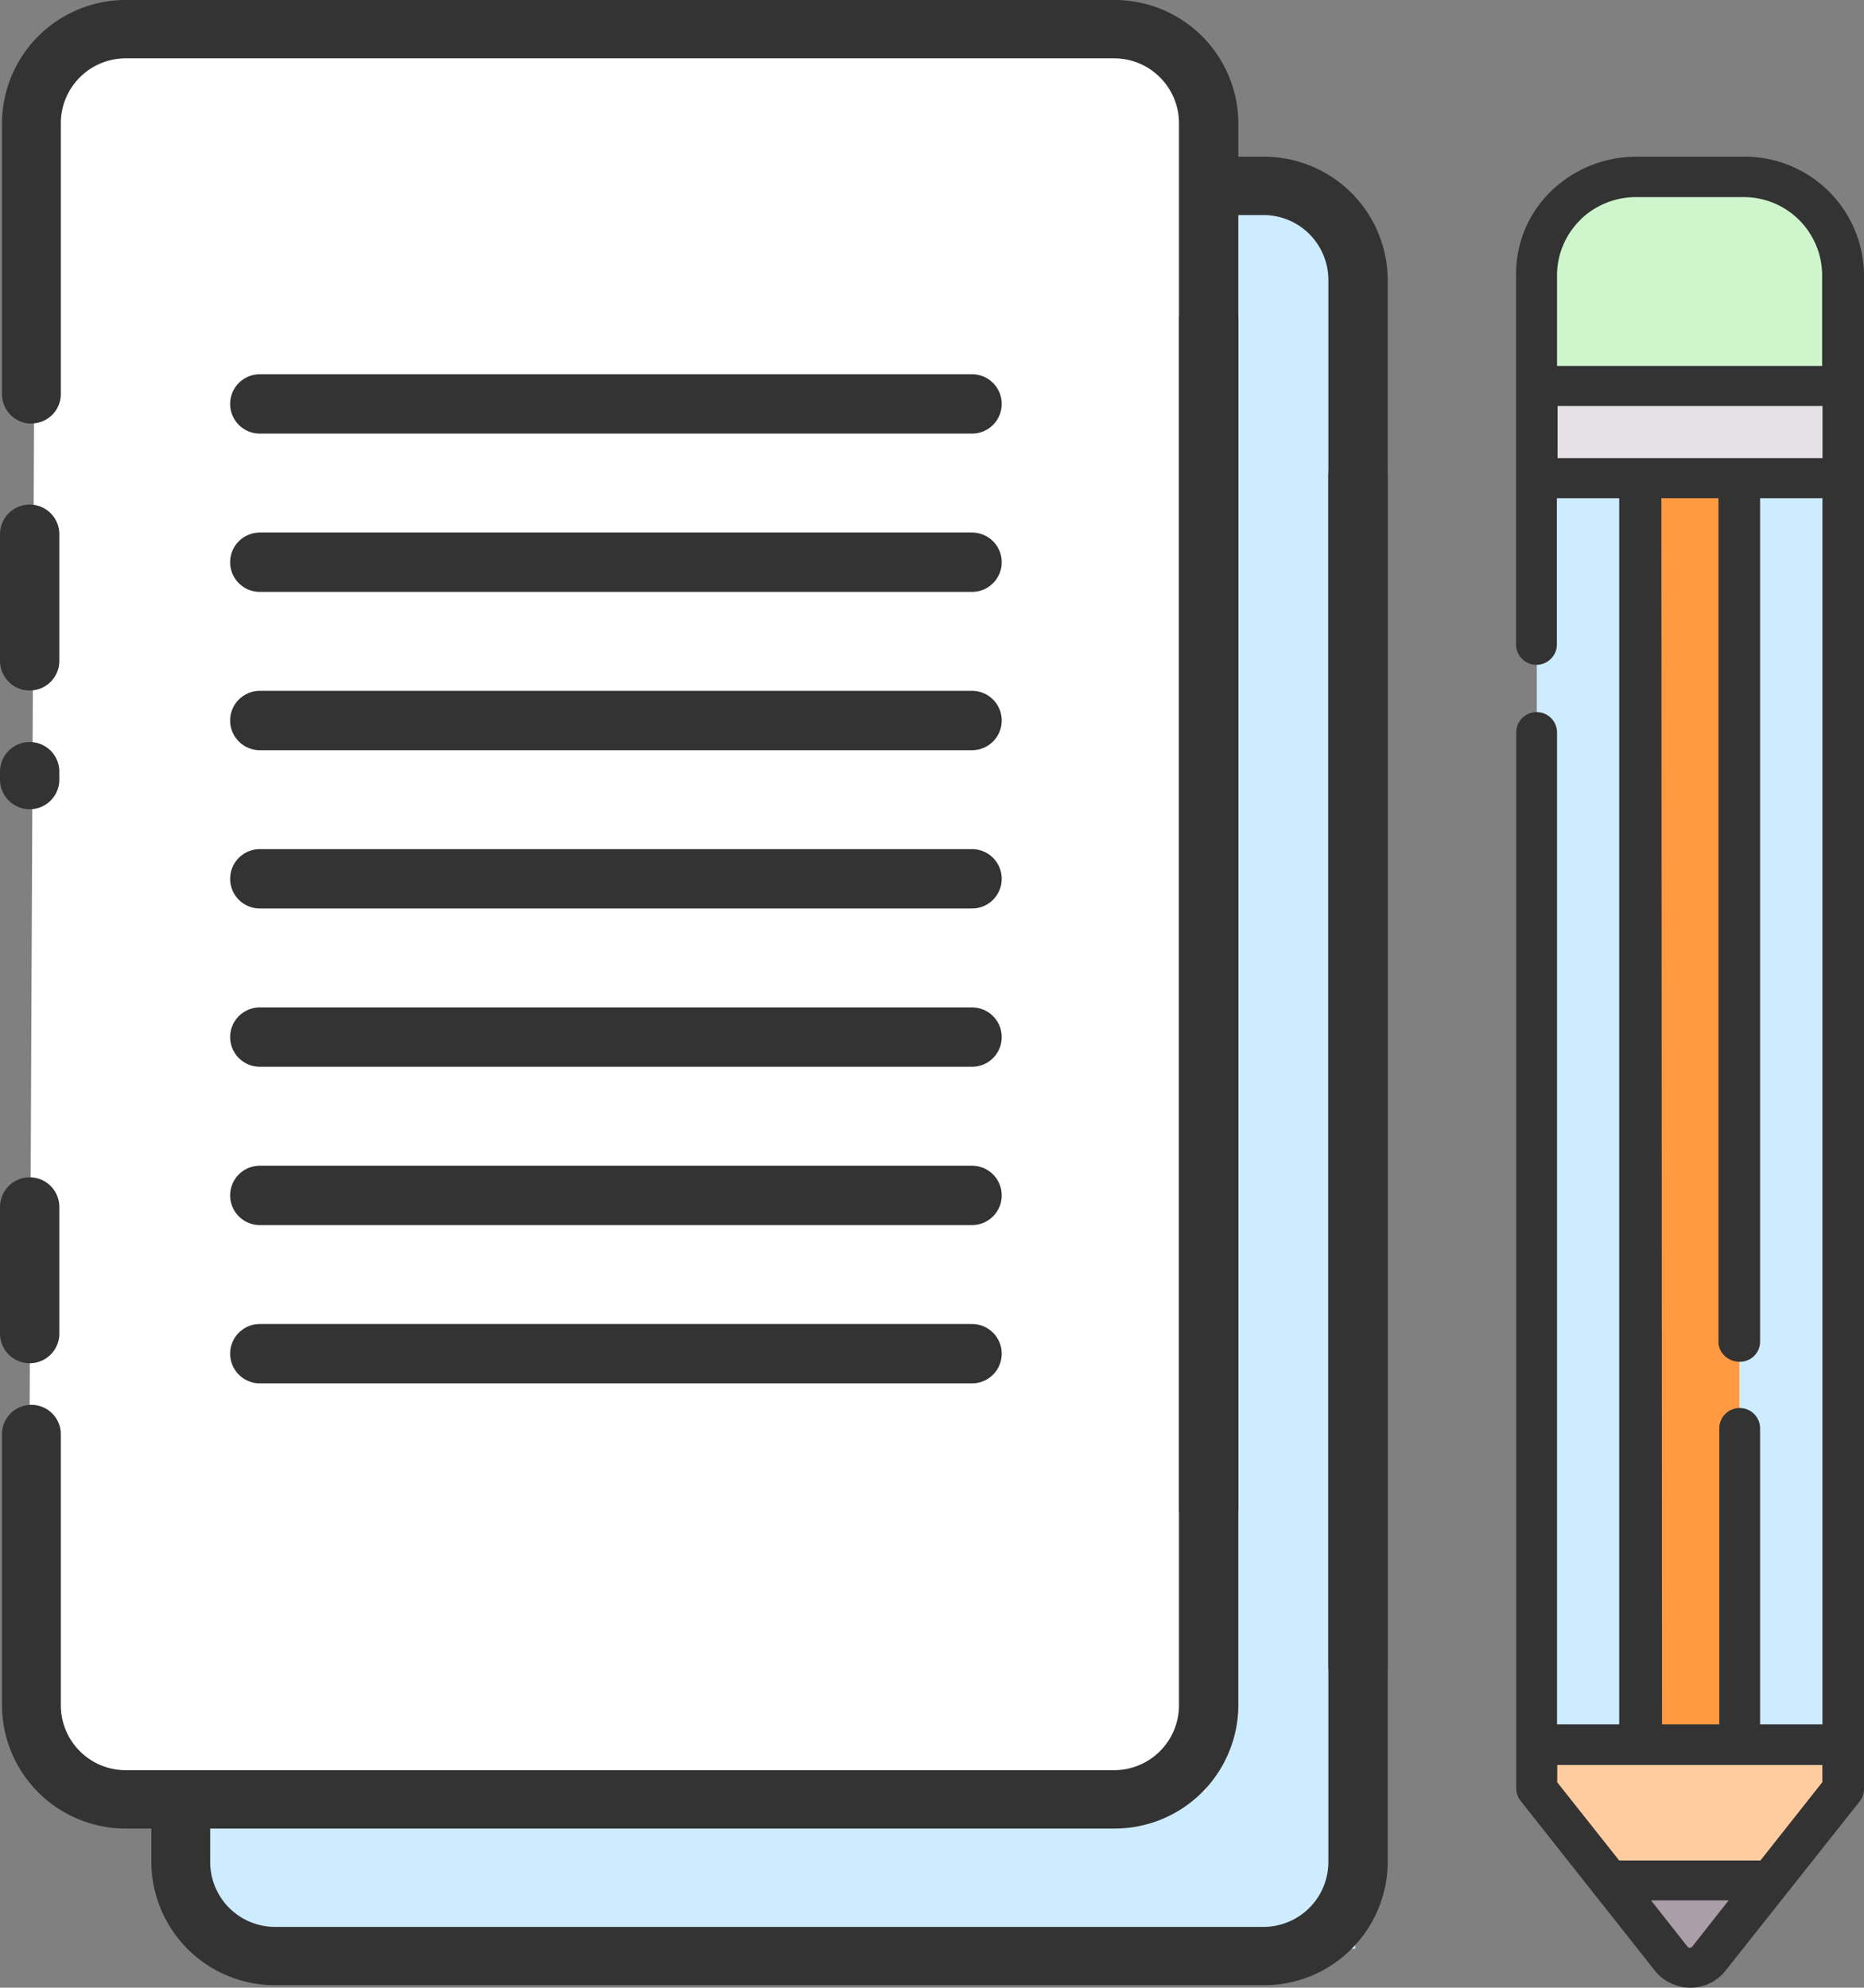 <svg xmlns="http://www.w3.org/2000/svg" xmlns:xlink="http://www.w3.org/1999/xlink" width="47.108" height="50.228" viewBox="0 0 47.108 50.228">
  <rect x="0" y="0" width="47.108" height="50.228" fill="#808080" stroke="none"/>
  <defs>
    <clipPath id="clip-path">
      <rect id="Rectangle_1636" data-name="Rectangle 1636" width="47.058" height="50.228" transform="translate(0 0)" fill="none"/>
    </clipPath>
  </defs>
  <g id="icon_:_written_practice" data-name="icon : written practice" transform="translate(0.05)">
    <g id="Group_2147" data-name="Group 2147" transform="translate(0 0)">
      <g id="Group_2147-2" data-name="Group 2147" clip-path="url(#clip-path)">
        <path id="Path_1281" data-name="Path 1281" d="M31.989,4.755,7.029,4.638A2.388,2.388,0,0,0,4.62,7L4.432,48.8l1.983.121,23.694.324H34.2v-6l.178-36.1a2.4,2.4,0,0,0-2.392-2.387" fill="#ceecff"/>
        <path id="Path_1282" data-name="Path 1282" d="M46.534,9.749V6.927A2.493,2.493,0,0,0,44.006,4.47H41.319a2.493,2.493,0,0,0-2.528,2.457V9.758L40.566,12.7l4.412-.128Z" fill="#cef5cc"/>
        <path id="Path_1283" data-name="Path 1283" d="M43.132,49.5l1.527-1.937c.02-.02-.059-.914-.059-.914L40.694,46.6l-.05.953,1.527,1.937a.614.614,0,0,0,.862.108.579.579,0,0,0,.1-.1Z" fill="#aa9ea9"/>
        <path id="Path_1284" data-name="Path 1284" d="M46.534,45.205V44.094l-1.428-1.72H40.03l-1.239,1.72v1.12l1.874,2.36H44.68Z" fill="#ffcca0"/>
        <path id="Path_1285" data-name="Path 1285" d="M46.534,12.089,45.6,10.28l-6.1-.059-.711,1.868V44.1h2.637l-.01-.344,2.379-.029.119.02.02.354h2.607l-.01-32.006Z" fill="#ceecff"/>
        <rect id="Rectangle_1634" data-name="Rectangle 1634" width="2.5" height="32" transform="translate(41.408 12.088)" fill="#ff9a42"/>
        <rect id="Rectangle_1635" data-name="Rectangle 1635" width="7.753" height="2.34" transform="translate(38.781 9.749)" fill="#e5e1e5"/>
        <path id="Path_1286" data-name="Path 1286" d="M46.949,45.52a.5.5,0,0,0,.109-.3V6.928a3.016,3.016,0,0,0-3.053-2.969H41.318a3.1,3.1,0,0,0-2.161.865,2.9,2.9,0,0,0-.892,2.094v9.388a.516.516,0,0,0,1.031,0V12.59h1.576V43.573H39.3V18.488a.516.516,0,0,0-1.031,0V45.205a.5.5,0,0,0,.109.3l3.4,4.3a1.024,1.024,0,0,0,.1.108,1.162,1.162,0,0,0,.793.315,1.125,1.125,0,0,0,.882-.423ZM39.891,5.551a2.012,2.012,0,0,1,1.418-.57H44a1.98,1.98,0,0,1,2,1.946v2.32H39.3V6.928a1.972,1.972,0,0,1,.595-1.377m-.585,4.708h6.7v1.318H39.314V10.259Zm2.627,2.33H43.38V33.9a.48.48,0,0,0,.159.364.543.543,0,0,0,.377.147.508.508,0,0,0,.516-.5V12.59h1.576V43.573H44.432v-7.5a.516.516,0,0,0-1.031,0v7.5H41.954ZM39.306,44.6h6.7v.433L44.44,47.014H40.871l-1.566-1.976Zm3.351,4.62a.06.06,0,0,1-.06-.029l-.922-1.17h1.963l-.922,1.17a.072.072,0,0,1-.059.03Z" fill="#333"/>
        <line id="Line_23" data-name="Line 23" x2="18" transform="translate(10.292 14.167)" fill="#333"/>
        <line id="Line_24" data-name="Line 24" x2="18" transform="translate(10.292 14.167)" fill="none" stroke="#333" stroke-linecap="round" stroke-linejoin="round" stroke-width="1.5"/>
        <line id="Line_25" data-name="Line 25" x2="18" transform="translate(10.292 18.167)" fill="#333"/>
        <line id="Line_26" data-name="Line 26" x2="18" transform="translate(10.292 18.167)" fill="none" stroke="#333" stroke-linecap="round" stroke-linejoin="round" stroke-width="1.5"/>
        <line id="Line_27" data-name="Line 27" x2="18" transform="translate(10.292 22.167)" fill="#333"/>
        <line id="Line_28" data-name="Line 28" x2="18" transform="translate(10.292 22.167)" fill="none" stroke="#333" stroke-linecap="round" stroke-linejoin="round" stroke-width="1.5"/>
        <line id="Line_29" data-name="Line 29" x2="18" transform="translate(10.292 26.167)" fill="#333"/>
        <line id="Line_30" data-name="Line 30" x2="18" transform="translate(10.292 26.167)" fill="none" stroke="#333" stroke-linecap="round" stroke-linejoin="round" stroke-width="1.5"/>
        <line id="Line_31" data-name="Line 31" x2="18" transform="translate(10.292 30.167)" fill="#333"/>
        <line id="Line_32" data-name="Line 32" x2="18" transform="translate(10.292 30.167)" fill="none" stroke="#333" stroke-linecap="round" stroke-linejoin="round" stroke-width="1.5"/>
        <line id="Line_33" data-name="Line 33" x2="18" transform="translate(10.292 34.167)" fill="#333"/>
        <line id="Line_34" data-name="Line 34" x2="18" transform="translate(10.292 34.167)" fill="none" stroke="#333" stroke-linecap="round" stroke-linejoin="round" stroke-width="1.5"/>
        <path id="Path_1287" data-name="Path 1287" d="M4.546,14.663a.744.744,0,0,0,.716-.716V7.066A1.641,1.641,0,0,1,6.908,5.434H31.875a1.641,1.641,0,0,1,1.646,1.632v35.1h1.5V7.066A3.127,3.127,0,0,0,31.88,3.96H6.918A3.127,3.127,0,0,0,3.775,7.066v6.881a.744.744,0,0,0,.771.716" fill="#333"/>
        <path id="Path_1288" data-name="Path 1288" d="M4.546,39.463a.744.744,0,0,1,.716.716V47.06a1.641,1.641,0,0,0,1.646,1.632H31.875a1.641,1.641,0,0,0,1.646-1.632v-35.1h1.5v35.1a3.127,3.127,0,0,1-3.143,3.106H6.918A3.127,3.127,0,0,1,3.775,47.06V40.179a.744.744,0,0,1,.771-.716" fill="#333"/>
        <line id="Line_35" data-name="Line 35" x2="18" transform="translate(10.292 38.167)" fill="#333"/>
        <line id="Line_36" data-name="Line 36" x2="18" transform="translate(10.292 38.167)" fill="none" stroke="#333" stroke-linecap="round" stroke-linejoin="round" stroke-width="1.5"/>
        <path id="Path_1289" data-name="Path 1289" d="M28.214.8,3.254.679A2.388,2.388,0,0,0,.845,3.038l-.188,41.8,1.983.121,23.694.324h4.094v-6l.178-36.1A2.4,2.4,0,0,0,28.214.8" fill="#fff"/>
        <line id="Line_37" data-name="Line 37" x2="18" transform="translate(6.516 10.207)" fill="#333"/>
        <line id="Line_38" data-name="Line 38" x2="18" transform="translate(6.516 10.207)" fill="none" stroke="#333" stroke-linecap="round" stroke-linejoin="round" stroke-width="1.5"/>
        <line id="Line_39" data-name="Line 39" x2="18" transform="translate(6.516 14.207)" fill="#333"/>
        <line id="Line_40" data-name="Line 40" x2="18" transform="translate(6.516 14.207)" fill="none" stroke="#333" stroke-linecap="round" stroke-linejoin="round" stroke-width="1.5"/>
        <line id="Line_41" data-name="Line 41" x2="18" transform="translate(6.516 18.207)" fill="#333"/>
        <line id="Line_42" data-name="Line 42" x2="18" transform="translate(6.516 18.207)" fill="none" stroke="#333" stroke-linecap="round" stroke-linejoin="round" stroke-width="1.5"/>
        <line id="Line_43" data-name="Line 43" x2="18" transform="translate(6.516 22.207)" fill="#333"/>
        <line id="Line_44" data-name="Line 44" x2="18" transform="translate(6.516 22.207)" fill="none" stroke="#333" stroke-linecap="round" stroke-linejoin="round" stroke-width="1.5"/>
        <line id="Line_45" data-name="Line 45" x2="18" transform="translate(6.516 26.207)" fill="#333"/>
        <line id="Line_46" data-name="Line 46" x2="18" transform="translate(6.516 26.207)" fill="none" stroke="#333" stroke-linecap="round" stroke-linejoin="round" stroke-width="1.5"/>
        <line id="Line_47" data-name="Line 47" x2="18" transform="translate(6.516 30.207)" fill="#333"/>
        <line id="Line_48" data-name="Line 48" x2="18" transform="translate(6.516 30.207)" fill="none" stroke="#333" stroke-linecap="round" stroke-linejoin="round" stroke-width="1.5"/>
        <path id="Path_1290" data-name="Path 1290" d="M.771,10.7a.744.744,0,0,0,.716-.716V3.106A1.641,1.641,0,0,1,3.133,1.474H28.1a1.641,1.641,0,0,1,1.646,1.632v35.1h1.5V3.106A3.127,3.127,0,0,0,28.1,0H3.143A3.127,3.127,0,0,0,0,3.106V9.987a.744.744,0,0,0,.771.716" fill="#333"/>
        <path id="Path_1291" data-name="Path 1291" d="M.771,35.5a.744.744,0,0,1,.716.716V43.1a1.641,1.641,0,0,0,1.646,1.632H28.1A1.641,1.641,0,0,0,29.746,43.1V8h1.5V43.1A3.127,3.127,0,0,1,28.1,46.207H3.143A3.127,3.127,0,0,1,0,43.1V36.22A.744.744,0,0,1,.771,35.5" fill="#333"/>
        <line id="Line_49" data-name="Line 49" x2="18" transform="translate(6.516 34.207)" fill="#333"/>
        <line id="Line_50" data-name="Line 50" x2="18" transform="translate(6.516 34.207)" fill="none" stroke="#333" stroke-linecap="round" stroke-linejoin="round" stroke-width="1.5"/>
      </g>
    </g>
    <g id="Group_2148" data-name="Group 2148" transform="translate(-1780 -8050)">
      <line id="Line_51" data-name="Line 51" y1="3.199" transform="translate(1780.7 8063.5)" fill="none" stroke="#333" stroke-linecap="round" stroke-linejoin="round" stroke-width="1.5"/>
      <line id="Line_52" data-name="Line 52" y1="0.199" transform="translate(1780.7 8069.5)" fill="none" stroke="#333" stroke-linecap="round" stroke-linejoin="round" stroke-width="1.5"/>
      <line id="Line_53" data-name="Line 53" y1="3.199" transform="translate(1780.7 8080.5)" fill="none" stroke="#333" stroke-linecap="round" stroke-linejoin="round" stroke-width="1.5"/>
    </g>
  </g>
</svg>
